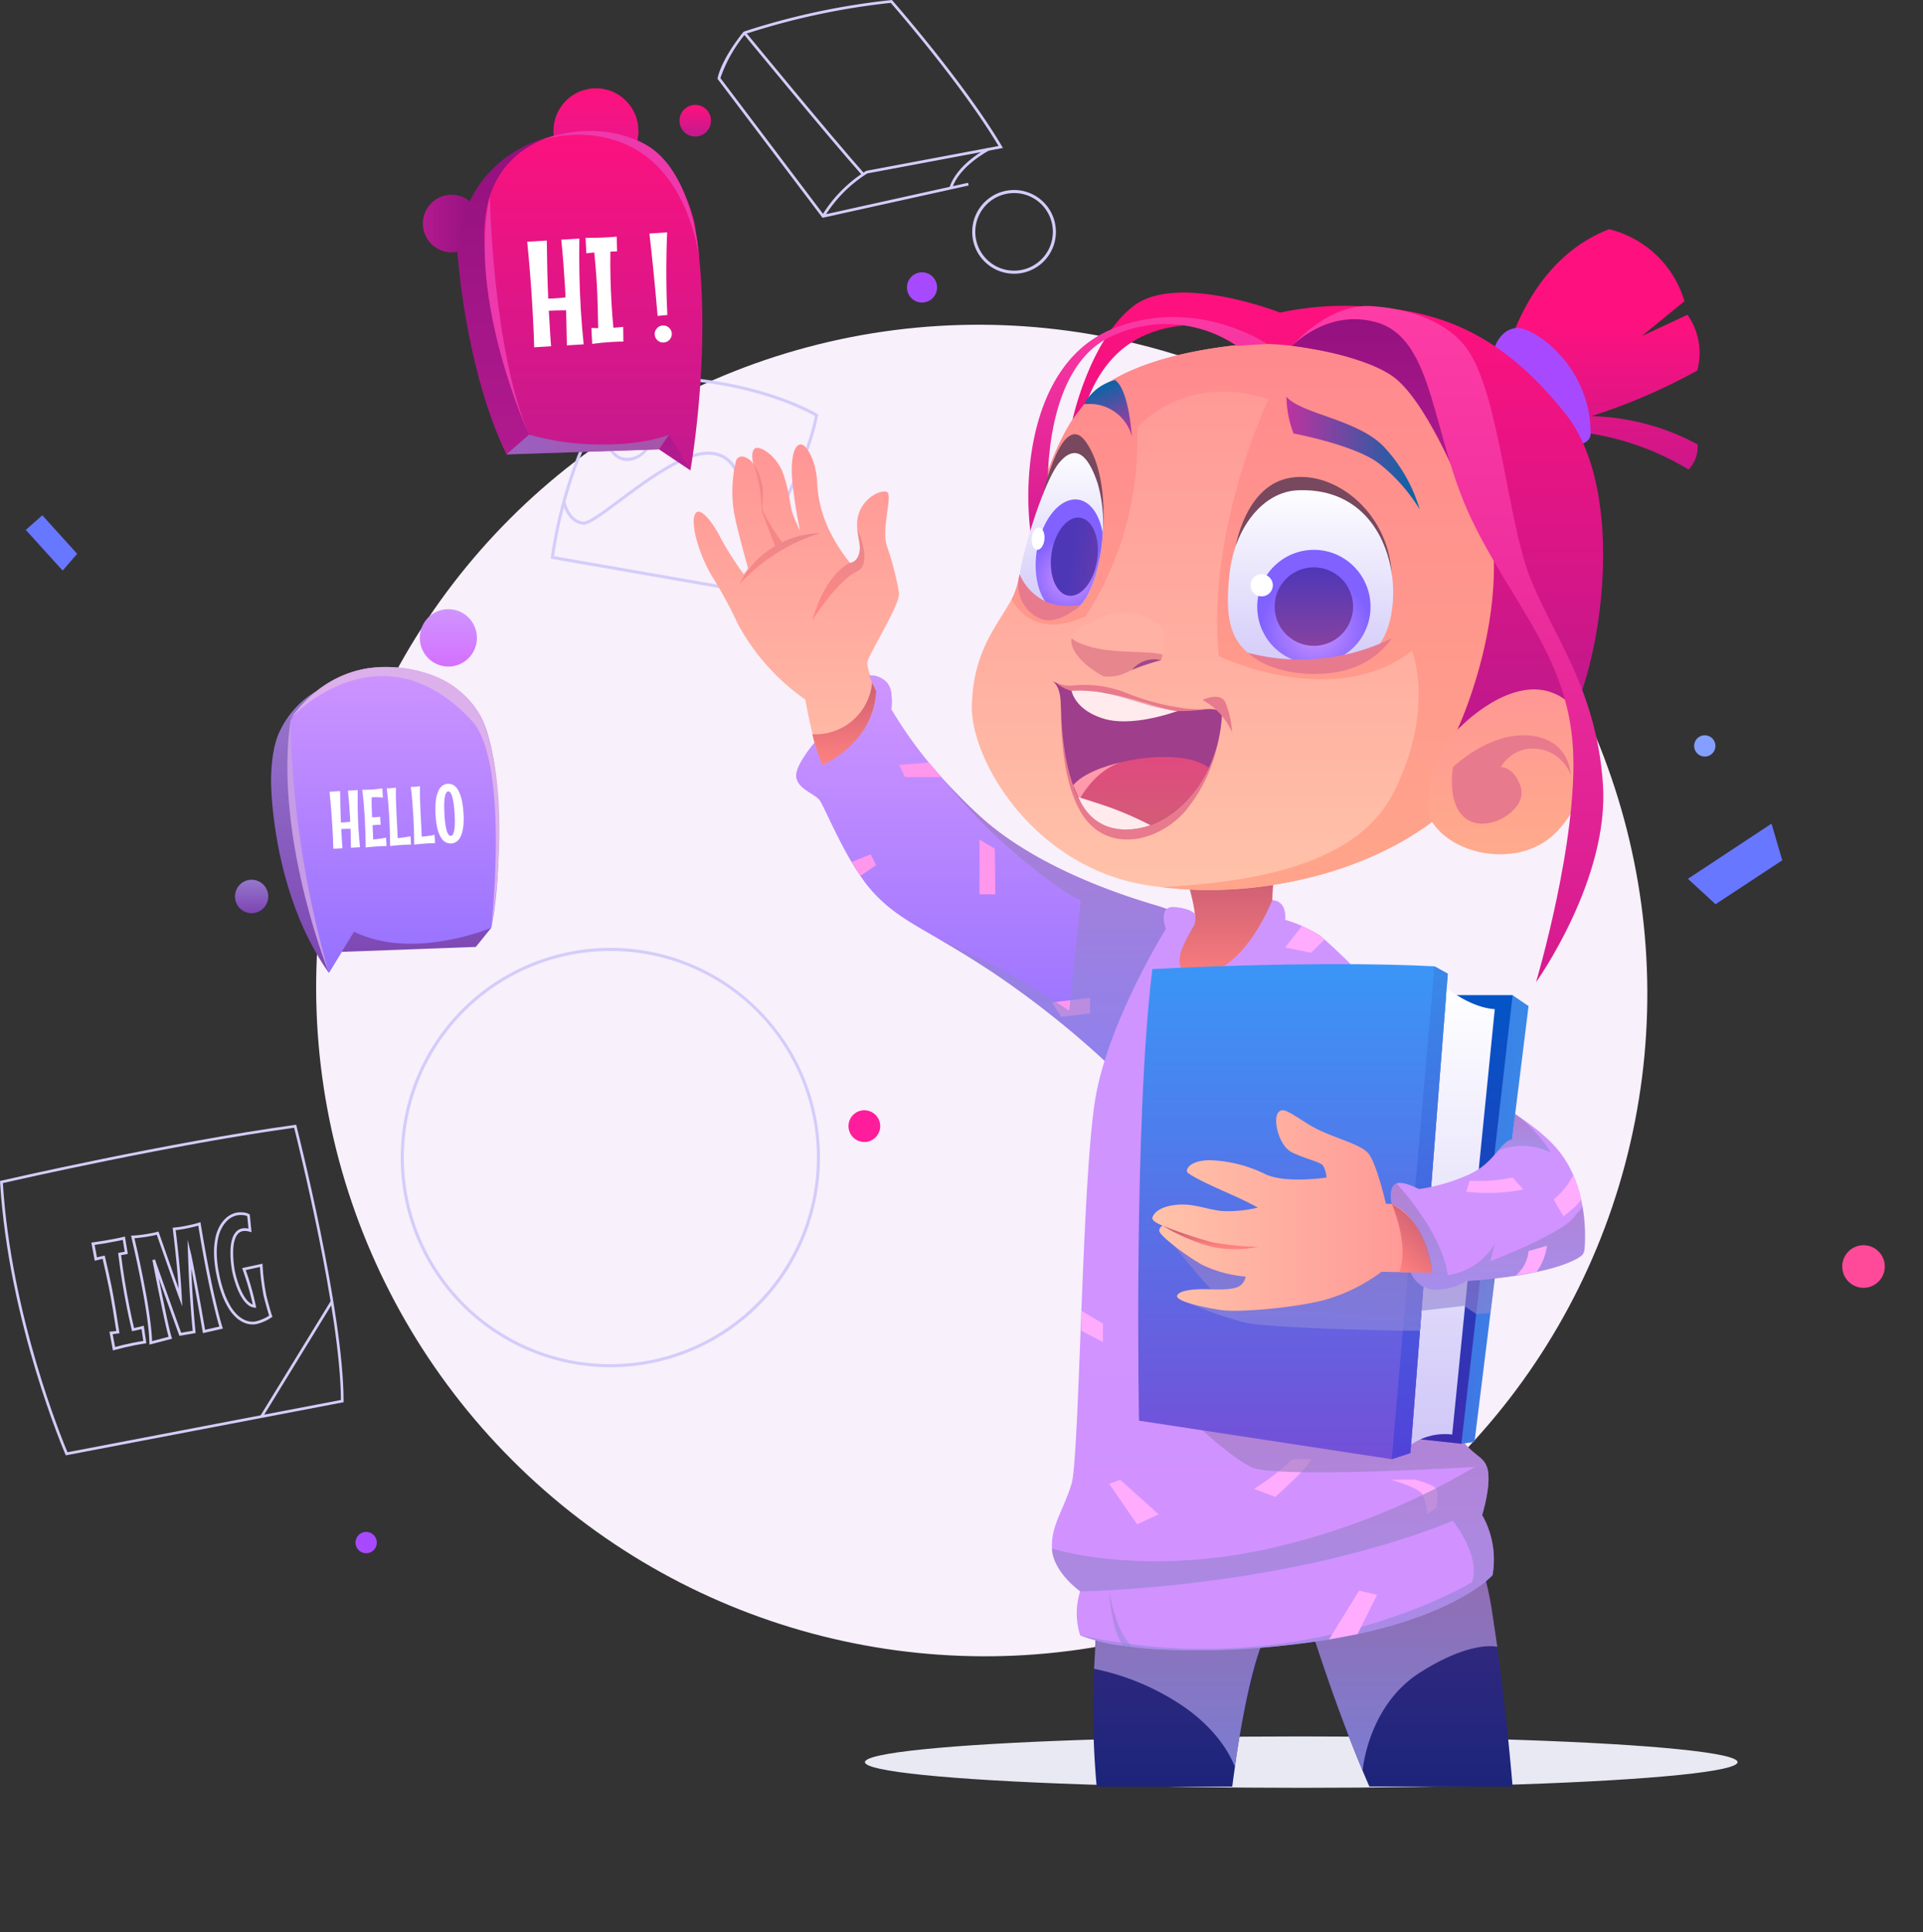 <svg xmlns="http://www.w3.org/2000/svg" xmlns:xlink="http://www.w3.org/1999/xlink" width="236.701" height="237.748" viewBox="0 0 236.701 237.748">
  <rect x="0" y="0" width="236.701" height="237.748" fill="#333333" stroke="none"/>
  <defs>
    <linearGradient id="linear-gradient" x1="0.5" y1="1" x2="0.5" gradientUnits="objectBoundingBox">
      <stop offset="0" stop-color="#d470ff"/>
      <stop offset="1" stop-color="#cf95ff"/>
    </linearGradient>
    <linearGradient id="linear-gradient-2" x1="0.5" y1="1" x2="0.5" gradientUnits="objectBoundingBox">
      <stop offset="0" stop-color="#7c45b2"/>
      <stop offset="1" stop-color="#9677cc"/>
    </linearGradient>
    <linearGradient id="linear-gradient-4" x1="0.5" y1="1" x2="0.5" gradientUnits="objectBoundingBox">
      <stop offset="0" stop-color="#9570ff"/>
      <stop offset="1" stop-color="#cf95ff"/>
    </linearGradient>
    <linearGradient id="linear-gradient-5" x1="0.5" y1="1" x2="0.5" gradientUnits="objectBoundingBox">
      <stop offset="0" stop-color="#c21a8f"/>
      <stop offset="1" stop-color="#fe117e"/>
    </linearGradient>
    <linearGradient id="linear-gradient-6" x1="0.5" y1="1" x2="0.5" gradientUnits="objectBoundingBox">
      <stop offset="0" stop-color="#de1a8f"/>
      <stop offset="1" stop-color="#fe117e"/>
    </linearGradient>
    <linearGradient id="linear-gradient-7" y1="0.5" x2="1" y2="0.5" gradientUnits="objectBoundingBox">
      <stop offset="0" stop-color="#b31a8f"/>
      <stop offset="1" stop-color="#92117e"/>
    </linearGradient>
    <linearGradient id="linear-gradient-8" x1="0.5" y1="1" x2="0.5" y2="0" xlink:href="#linear-gradient-7"/>
    <linearGradient id="linear-gradient-9" y1="0.5" x2="1" y2="0.5" gradientUnits="objectBoundingBox">
      <stop offset="0" stop-color="#8b8be0"/>
      <stop offset="1" stop-color="#a177b7"/>
    </linearGradient>
    <linearGradient id="linear-gradient-11" x1="0.5" y1="1" x2="0.5" gradientUnits="objectBoundingBox">
      <stop offset="0" stop-color="#1c257b"/>
      <stop offset="1" stop-color="#482c83"/>
    </linearGradient>
    <linearGradient id="linear-gradient-12" x1="0.5" y1="1" x2="0.5" y2="0" xlink:href="#linear-gradient-9"/>
    <linearGradient id="linear-gradient-13" x1="0.5" y1="1" x2="0.5" gradientUnits="objectBoundingBox">
      <stop offset="0.016" stop-color="#ffc2a9"/>
      <stop offset="1" stop-color="#ff9595"/>
    </linearGradient>
    <linearGradient id="linear-gradient-14" x1="0.5" y1="1" x2="0.5" gradientUnits="objectBoundingBox">
      <stop offset="0" stop-color="#d191ff"/>
      <stop offset="1" stop-color="#cf95ff"/>
    </linearGradient>
    <linearGradient id="linear-gradient-16" x1="0.5" y1="1" x2="0.5" gradientUnits="objectBoundingBox">
      <stop offset="0" stop-color="#ff817f"/>
      <stop offset="1" stop-color="#cf6074"/>
    </linearGradient>
    <linearGradient id="linear-gradient-17" x1="0.284" y1="1.054" x2="0.877" y2="0.002" gradientUnits="objectBoundingBox">
      <stop offset="0" stop-color="#ff8883"/>
      <stop offset="1" stop-color="#e8868d"/>
    </linearGradient>
    <linearGradient id="linear-gradient-18" x1="0.359" y1="1.186" x2="0.641" y2="-0.186" xlink:href="#linear-gradient-17"/>
    <linearGradient id="linear-gradient-21" x1="0.029" y1="1.311" x2="0.029" y2="0.375" gradientUnits="objectBoundingBox">
      <stop offset="0" stop-color="#b31a8f"/>
      <stop offset="1" stop-color="#fe117e"/>
    </linearGradient>
    <linearGradient id="linear-gradient-25" x1="0.5" y1="1" x2="0.5" gradientUnits="objectBoundingBox">
      <stop offset="0.016" stop-color="#ffa58b"/>
      <stop offset="1" stop-color="#ff898e"/>
    </linearGradient>
    <linearGradient id="linear-gradient-26" x1="0.5" y1="1" x2="0.5" y2="0" xlink:href="#linear-gradient-21"/>
    <linearGradient id="linear-gradient-27" x1="0.5" y1="1" x2="0.5" gradientUnits="objectBoundingBox">
      <stop offset="0.016" stop-color="#ffac8b"/>
      <stop offset="1" stop-color="#ff9595"/>
    </linearGradient>
    <linearGradient id="linear-gradient-29" x1="0.5" y1="1" x2="0.5" gradientUnits="objectBoundingBox">
      <stop offset="0" stop-color="#d61a8f"/>
      <stop offset="1" stop-color="#fe3ca6"/>
    </linearGradient>
    <linearGradient id="linear-gradient-32" y1="0.5" x2="1" y2="0.5" gradientUnits="objectBoundingBox">
      <stop offset="0" stop-color="#5142d8"/>
      <stop offset="1" stop-color="#3989e8"/>
    </linearGradient>
    <linearGradient id="linear-gradient-33" x1="0.5" y1="1" x2="0.5" gradientUnits="objectBoundingBox">
      <stop offset="0" stop-color="#3d2cb0"/>
      <stop offset="1" stop-color="#0355c7"/>
    </linearGradient>
    <linearGradient id="linear-gradient-34" x1="0.5" y1="1" x2="0.5" gradientUnits="objectBoundingBox">
      <stop offset="0" stop-color="#744fd8"/>
      <stop offset="1" stop-color="#3996f7"/>
    </linearGradient>
    <linearGradient id="linear-gradient-35" x1="0.5" y1="1" x2="0.5" gradientUnits="objectBoundingBox">
      <stop offset="0" stop-color="#d0c7f8"/>
      <stop offset="1" stop-color="#fff"/>
    </linearGradient>
    <linearGradient id="linear-gradient-36" x1="0.5" y1="1" x2="0.5" y2="0" xlink:href="#linear-gradient-32"/>
    <linearGradient id="linear-gradient-37" x1="0.425" y1="1.137" x2="0.573" y2="-0.41" xlink:href="#linear-gradient-9"/>
    <linearGradient id="linear-gradient-38" x1="0" y1="0.5" x2="1" y2="0.5" xlink:href="#linear-gradient-13"/>
    <linearGradient id="linear-gradient-41" y1="0.5" x2="1" y2="0.5" gradientUnits="objectBoundingBox">
      <stop offset="0" stop-color="#bd33a0"/>
      <stop offset="1" stop-color="#0665a5"/>
    </linearGradient>
    <linearGradient id="linear-gradient-42" x1="0.328" y1="0.082" x2="0.686" y2="1.082" gradientUnits="objectBoundingBox">
      <stop offset="0" stop-color="#0665a5"/>
      <stop offset="1" stop-color="#bd33a0"/>
    </linearGradient>
    <radialGradient id="radial-gradient" cx="0.516" cy="0.703" r="0.489" gradientTransform="translate(0)" gradientUnits="objectBoundingBox">
      <stop offset="0" stop-color="#cf95ff"/>
      <stop offset="1" stop-color="#8161ff"/>
    </radialGradient>
    <linearGradient id="linear-gradient-44" x1="0.5" y1="1" x2="0.5" gradientUnits="objectBoundingBox">
      <stop offset="0" stop-color="#8642a0"/>
      <stop offset="1" stop-color="#4e37b7"/>
    </linearGradient>
    <radialGradient id="radial-gradient-2" cx="0.516" cy="0.703" r="0.357" gradientTransform="translate(-0.34) scale(1.679 1)" xlink:href="#radial-gradient"/>
    <linearGradient id="linear-gradient-45" x1="-0.164" y1="2.14" x2="-0.164" y2="0.439" xlink:href="#linear-gradient-44"/>
    <linearGradient id="linear-gradient-46" x1="-0.629" y1="2.321" x2="-0.629" y2="1.234" gradientUnits="objectBoundingBox">
      <stop offset="0" stop-color="#ff8883"/>
      <stop offset="1" stop-color="#ffb1a4"/>
    </linearGradient>
    <linearGradient id="linear-gradient-47" x1="-0.642" y1="3.187" x2="-0.642" y2="2.172" xlink:href="#linear-gradient-17"/>
    <linearGradient id="linear-gradient-48" x1="0.5" y1="1" x2="0.5" gradientUnits="objectBoundingBox">
      <stop offset="0" stop-color="#cf6074"/>
      <stop offset="1" stop-color="#e04a7f"/>
    </linearGradient>
    <linearGradient id="linear-gradient-51" x1="0.085" y1="0.923" x2="0.852" y2="0.098" xlink:href="#linear-gradient-17"/>
    <linearGradient id="linear-gradient-52" x1="0.225" y1="0.998" x2="0.701" y2="0.136" xlink:href="#linear-gradient-16"/>
    <linearGradient id="linear-gradient-53" x1="0.467" y1="0.86" x2="0.516" y2="0.254" xlink:href="#linear-gradient-16"/>
    <linearGradient id="linear-gradient-55" x1="0.5" y1="1" x2="0.5" y2="0" xlink:href="#linear-gradient-9"/>
  </defs>
  <g id="Vector_Smart_Object8" data-name="Vector Smart Object8" transform="translate(-237.249 -35.413)">
    <g id="Group_209" data-name="Group 209">
      <ellipse id="Ellipse_20" data-name="Ellipse 20" cx="53.705" cy="3.161" rx="53.705" ry="3.161" transform="translate(343.714 249.092)" fill="#e9e9f4"/>
      <ellipse id="Ellipse_21" data-name="Ellipse 21" cx="81.731" cy="82.119" rx="81.731" ry="82.119" transform="translate(242.231 157.027) rotate(-45)" fill="#f8f0fb"/>
      <g id="Group_187" data-name="Group 187">
        <path id="Path_6429" data-name="Path 6429" d="M312.5,203.654a25.8,25.8,0,1,1,25.675-25.8A25.765,25.765,0,0,1,312.5,203.654Zm0-51.218a25.422,25.422,0,1,0,25.3,25.421A25.39,25.39,0,0,0,312.5,152.436Z" fill="#d4cdfa"/>
      </g>
      <path id="Path_6430" data-name="Path 6430" d="M469.249,191.276a2.619,2.619,0,1,1-2.619-2.631A2.625,2.625,0,0,1,469.249,191.276Z" fill="#ff4a9a"/>
      <path id="Path_6431" data-name="Path 6431" d="M345.594,174a1.952,1.952,0,1,1-1.952-1.962A1.957,1.957,0,0,1,345.594,174Z" fill="#ff1d9c"/>
      <ellipse id="Ellipse_22" data-name="Ellipse 22" cx="1.852" cy="1.861" rx="1.852" ry="1.861" transform="translate(348.888 68.921)" fill="#a74aff"/>
      <path id="Path_6432" data-name="Path 6432" d="M448.4,127.209a1.309,1.309,0,1,1-1.31-1.316A1.313,1.313,0,0,1,448.4,127.209Z" fill="#839fff"/>
      <path id="Path_6433" data-name="Path 6433" d="M283.63,225.242a1.31,1.31,0,1,1-1.31-1.316A1.313,1.313,0,0,1,283.63,225.242Z" fill="#a74aff"/>
      <g id="Group_188" data-name="Group 188">
        <path id="Path_6434" data-name="Path 6434" d="M362.094,69.095a5.15,5.15,0,1,1,5.125-5.149A5.143,5.143,0,0,1,362.094,69.095Zm0-9.924a4.774,4.774,0,1,0,4.751,4.775A4.768,4.768,0,0,0,362.094,59.17Z" fill="#d4cdfa"/>
      </g>
      <g id="Group_191" data-name="Group 191">
        <ellipse id="Ellipse_23" data-name="Ellipse 23" cx="3.514" cy="3.531" rx="3.514" ry="3.531" transform="translate(288.925 110.375)" fill="url(#linear-gradient)"/>
        <ellipse id="Ellipse_24" data-name="Ellipse 24" cx="2.048" cy="2.058" rx="2.048" ry="2.058" transform="translate(266.175 143.671)" fill="url(#linear-gradient-2)"/>
        <g id="Group_190" data-name="Group 190">
          <path id="Path_6435" data-name="Path 6435" d="M276.141,120.484a11.43,11.43,0,0,0-4.429,4.845c-1.2,2.4-1.095,6.344-1.095,6.344s0,13.387,7.11,23.452h0l1.578-2.578,16.512-.61,1.9-2.351Z" fill="url(#linear-gradient-2)"/>
          <path id="Path_6436" data-name="Path 6436" d="M277.728,155.124s-5.106-15.51-4.731-31.02a13.69,13.69,0,0,1,9.287-6.417c5.73-.874,11.576,1.263,14.08,5.785,0,0,1.907,2.9,2.222,11.342.359,9.648-.869,14.771-.869,14.771s-9.644,4.072-16.888.475Z" fill="url(#linear-gradient-4)"/>
          <g id="Group_189" data-name="Group 189">
            <path id="Path_6437" data-name="Path 6437" d="M279.114,132.764q.009.976.031,1.935t.064,1.924c.082,0,.164,0,.248-.005l.247-.014c.1-.007.211-.014.321-.024s.219-.022.33-.035c0-.145-.007-.286-.015-.426s-.017-.282-.025-.431c-.03-.5-.064-.995-.1-1.488s-.084-.992-.137-1.493l1.2-.071q-.018,1.19,0,2.361t.093,2.356c.023.387.05.773.083,1.155s.068.77.108,1.158l-1.116.067c-.007-.391-.015-.782-.025-1.168L280.4,137.4c-.187,0-.372,0-.557.006s-.368.009-.551.02l-.039,0,.06,1.014q.02.343.04.678t.05.673l-1.121.068q-.018-.711-.051-1.4t-.075-1.39q-.126-2.115-.339-4.23Z" fill="#fff"/>
            <path id="Path_6438" data-name="Path 6438" d="M284.1,136.913c-.1,0-.2,0-.309,0s-.21.008-.314.014c-.059,0-.12.009-.184.016s-.126.012-.188.016l.084,1.757c.267-.022.526-.051.778-.086s.519-.082.8-.141l.061,1.027c-.184,0-.361.01-.533.018s-.341.015-.511.026c-.255.015-.506.035-.753.056s-.5.051-.767.083q-.01-.917-.036-1.816t-.08-1.814q-.052-.875-.125-1.737t-.179-1.734q.581.01,1.105-.021c.222-.013.442-.032.661-.057s.455-.054.7-.089l.067,1.131c-.2-.024-.406-.04-.6-.048s-.4-.005-.592.006l-.191.011q-.012.618.007,1.229t.046,1.226c.084,0,.171,0,.257-.005l.268-.017.229-.014c.078,0,.158-.013.239-.024Z" fill="#fff"/>
            <path id="Path_6439" data-name="Path 6439" d="M287.838,139.34q-.275.006-.532.017c-.171.008-.342.016-.511.026-.255.015-.506.035-.753.056s-.5.051-.767.083q-.009-.917-.036-1.816t-.08-1.814c-.035-.583-.076-1.163-.125-1.737s-.108-1.152-.179-1.734c.033,0,.07,0,.113,0s.08,0,.132,0l.176-.011c.1-.006.217-.016.34-.028s.245-.026.368-.044q-.021.712,0,1.5t.059,1.583q.04.8.084,1.593t.073,1.533c.267-.022.527-.051.779-.086s.519-.082.8-.141Z" fill="#fff"/>
            <path id="Path_6440" data-name="Path 6440" d="M290.8,139.164q-.275.006-.532.017t-.512.026c-.255.015-.506.035-.753.057s-.5.05-.766.083q-.01-.917-.036-1.816t-.081-1.815q-.05-.875-.124-1.737t-.179-1.733c.032,0,.071,0,.113,0s.081,0,.132,0l.176-.011c.1-.006.217-.015.34-.028s.244-.027.368-.044q-.022.712,0,1.5t.059,1.583c.026.533.055,1.064.084,1.593s.054,1.041.074,1.534q.4-.034.779-.086t.8-.141Z" fill="#fff"/>
            <path id="Path_6441" data-name="Path 6441" d="M294.3,135.49a8.985,8.985,0,0,1-.035,1.685,4.078,4.078,0,0,1-.3,1.14,1.6,1.6,0,0,1-.507.658,1.259,1.259,0,0,1-.659.233,1.306,1.306,0,0,1-.682-.144,1.557,1.557,0,0,1-.584-.575,3.832,3.832,0,0,1-.436-1.095,9.165,9.165,0,0,1-.236-1.7,9.5,9.5,0,0,1,.033-1.737,4.147,4.147,0,0,1,.3-1.177,1.656,1.656,0,0,1,.51-.677,1.235,1.235,0,0,1,.66-.239,1.251,1.251,0,0,1,.681.155,1.581,1.581,0,0,1,.581.6,4.282,4.282,0,0,1,.433,1.131A9.653,9.653,0,0,1,294.3,135.49Zm-1.092.065q-.046-.771-.126-1.3a5.58,5.58,0,0,0-.185-.855,1.392,1.392,0,0,0-.226-.468.312.312,0,0,0-.249-.134.319.319,0,0,0-.238.165,1.381,1.381,0,0,0-.172.493,5.691,5.691,0,0,0-.084.874c-.012.357,0,.791.028,1.3s.071.928.124,1.269a4.953,4.953,0,0,0,.184.818,1.152,1.152,0,0,0,.226.433.334.334,0,0,0,.256.119.313.313,0,0,0,.231-.155,1.3,1.3,0,0,0,.171-.469,5.18,5.18,0,0,0,.086-.836Q293.249,136.293,293.205,135.555Z" fill="#fff"/>
          </g>
          <path id="Path_6442" data-name="Path 6442" d="M273,124.1a120.308,120.308,0,0,0,4.731,31.02S270.984,138.425,273,124.1Z" fill="#c69ce5"/>
          <path id="Path_6443" data-name="Path 6443" d="M273,123.815s10.947-11.92,22.32.289c4.686,5.031,2.4,25.48,2.4,25.48s2.995-16.591-1.353-26.113a11.184,11.184,0,0,0-6.783-5.255C283.781,116.575,277.906,117.416,273,123.815Z" fill="#dcb0ea"/>
        </g>
      </g>
      <path id="Path_6444" data-name="Path 6444" d="M240.422,100.622l4.541,5.007,1.783-2.067-4.287-4.742Z" fill="#6877ff"/>
      <path id="Path_6445" data-name="Path 6445" d="M445.016,143.554l10.288-6.786,1.321,4.51-8.211,5.405Z" fill="#6877ff"/>
      <g id="Group_195" data-name="Group 195">
        <g id="Group_192" data-name="Group 192">
          <path id="Path_6446" data-name="Path 6446" d="M328.016,108.165l-.123-.022-22.864-3.983.025-.18a56.445,56.445,0,0,1,8.139-22.128l.052-.074.09-.006c15.463-.956,24.435,4.527,24.525,4.583l.108.068-.023.126c-1.562,8.273-9.778,21.378-9.861,21.51Zm-22.567-4.313,22.384,3.9c.781-1.258,8.186-13.33,9.717-21.143-1.062-.615-9.748-5.333-24.1-4.467A56.313,56.313,0,0,0,305.449,103.852Z" fill="#d4cdfa"/>
        </g>
        <g id="Group_193" data-name="Group 193">
          <path id="Path_6447" data-name="Path 6447" d="M314.49,92.15a2.427,2.427,0,0,1-.871-.16,2.617,2.617,0,0,1-1.522-1.622,3.686,3.686,0,0,1,1.635-4.321,2.541,2.541,0,0,1,3.734,1.426,3.574,3.574,0,0,1-.059,2.45A3.266,3.266,0,0,1,314.49,92.15Zm.575-6.085a2.382,2.382,0,0,0-1.154.312,3.311,3.311,0,0,0-1.463,3.865,2.249,2.249,0,0,0,1.3,1.4,2.7,2.7,0,0,0,3.306-1.849,3.2,3.2,0,0,0,.055-2.191,2.251,2.251,0,0,0-1.3-1.4A2.077,2.077,0,0,0,315.065,86.065Z" fill="#d4cdfa"/>
        </g>
        <g id="Group_194" data-name="Group 194">
          <path id="Path_6448" data-name="Path 6448" d="M329.4,100.9a1.5,1.5,0,0,1-.516-.075c-.381-.143-.387-.854-.4-2.144-.022-2.5-.056-6.691-3.412-7.267-3.042-.522-7.876,3.087-11.407,5.722-2.526,1.887-4,2.949-4.717,2.842-1.944-.279-2.454-2.67-2.474-2.771l.365-.075c.005.022.479,2.233,2.161,2.474.616.086,2.472-1.3,4.442-2.772,3.586-2.676,8.5-6.343,11.692-5.791,3.664.63,3.7,5.014,3.723,7.634a5.245,5.245,0,0,0,.158,1.8c.664.248,2.671-.429,3.389-.711l.135.35A11.275,11.275,0,0,1,329.4,100.9Z" fill="#d4cdfa"/>
        </g>
      </g>
      <g id="Group_199" data-name="Group 199">
        <g id="Group_196" data-name="Group 196">
          <path id="Path_6449" data-name="Path 6449" d="M338.494,62.214l-.065-.086L325.558,45.1l.018-.077c.579-2.523,3.07-5.548,3.176-5.676l.031-.037.046-.015a88.206,88.206,0,0,1,18.121-3.874l.085-.008.056.064c.088.1,8.849,10.089,13.484,17.936l.124.209-16.69,3.131a16.439,16.439,0,0,0-5.077,5.016l17.473-3.862.072.332ZM325.923,45.021l12.629,16.708a16.709,16.709,0,0,1,5.318-5.287l.049-.017,16.241-3.047c-4.452-7.456-12.513-16.749-13.267-17.611A87.876,87.876,0,0,0,328.981,39.6,17.456,17.456,0,0,0,325.923,45.021Z" fill="#d4cdfa"/>
        </g>
        <g id="Group_197" data-name="Group 197">
          <path id="Path_6450" data-name="Path 6450" d="M343.37,56.983c-4.063-4.568-14.514-17.291-14.619-17.42l.26-.216c.105.128,10.553,12.847,14.612,17.41Z" fill="#d4cdfa"/>
        </g>
        <g id="Group_198" data-name="Group 198">
          <path id="Path_6451" data-name="Path 6451" d="M354.44,58.6l-.323-.1c.915-2.907,4.562-4.788,4.716-4.867l.153.3C358.949,53.955,355.311,55.833,354.44,58.6Z" fill="#d4cdfa"/>
        </g>
      </g>
      <g id="Group_206" data-name="Group 206">
        <g id="Group_200" data-name="Group 200">
          <path id="Path_6452" data-name="Path 6452" d="M245.352,214.5l-.053-.122c-.07-.161-6.994-16.221-8.041-33.5l-.009-.142.138-.032c.2-.047,20.678-4.743,36.17-6.864l.147-.02.037.144c.058.227,5.8,22.813,5.8,33.862v.139l-.135.026ZM237.6,181c1.023,16.367,7.311,31.605,7.952,33.121l33.658-6.433c-.045-10.59-5.264-31.547-5.755-33.5C258.666,176.223,239.418,180.58,237.6,181Z" fill="#d4cdfa"/>
        </g>
        <g id="Group_204" data-name="Group 204">
          <g id="Group_201" data-name="Group 201">
            <path id="Path_6453" data-name="Path 6453" d="M251.152,201.59l-.433-2.306.186-.014c.138-.01.274-.023.411-.041l.249-.031q-.21-1.321-.418-2.627c-.149-.924-.316-1.858-.5-2.776q-.184-.925-.389-1.824l-.378-1.654c-.1.021-.205.045-.309.069q-.238.057-.484.125l-.173.047-.42-2.239.175-.023c.465-.062.927-.13,1.39-.206s.924-.162,1.389-.254l.5-.1c.163-.033.33-.072.5-.118l.178-.047.357,2.144-.158.032q-.211.043-.418.074c-.083.013-.167.027-.251.042.126,1.04.272,2.08.438,3.1.173,1.068.369,2.154.581,3.226.172.875.365,1.765.573,2.647q.207-.043.423-.093.3-.068.595-.146l.18-.047.316,2.162-.165.024c-.24.036-.479.074-.718.115s-.477.086-.715.134q-.59.117-1.174.258t-1.164.3Zm-.037-2,.3,1.58q.5-.137,1-.257.592-.143,1.187-.26c.24-.049.481-.093.723-.135q.28-.048.562-.092l-.214-1.462c-.142.035-.284.07-.424.1q-.3.07-.59.127l-.157.032-.037-.157c-.223-.938-.43-1.885-.613-2.817-.213-1.076-.409-2.165-.583-3.237s-.329-2.168-.459-3.264l-.018-.153.151-.031c.139-.028.279-.052.416-.074.082-.012.164-.026.245-.041l-.244-1.462q-.171.043-.341.077l-.5.1q-.7.14-1.4.255c-.408.068-.815.129-1.225.185l.288,1.536c.108-.029.215-.056.32-.08.163-.038.322-.074.48-.105l.158-.032.451,1.972q.206.9.391,1.833c.182.923.349,1.86.5,2.788s.3,1.862.446,2.8l.027.174-.173.019c-.138.016-.277.032-.415.049C251.279,199.573,251.2,199.582,251.115,199.589Z" fill="#d4cdfa"/>
          </g>
          <g id="Group_202" data-name="Group 202">
            <path id="Path_6454" data-name="Path 6454" d="M255.641,200.88l0-.212c-.011-.522-.051-1.111-.12-1.751-.071-.66-.158-1.339-.26-2.02-.105-.71-.225-1.429-.353-2.135q-.194-1.083-.4-2.1-.205-1.045-.4-1.95t-.347-1.588q-.186-.8-.335-1.459l-.044-.2.2-.009c.2-.008.4-.022.607-.042s.418-.046.623-.073.4-.059.591-.091.363-.062.517-.094l.282-.056a2.063,2.063,0,0,0,.211-.051,1.648,1.648,0,0,0,.185-.046l.155-.05,1.777,5.056q.4,1.136.7,1.96l-.02-.309q-.049-.743-.109-1.469t-.126-1.42c-.046-.462-.089-.9-.133-1.307q-.156-1.447-.321-2.8l-.02-.17.169-.017.436-.05c.138-.015.3-.038.486-.069s.394-.07.619-.115.468-.1.729-.159.523-.134.8-.22l.182-.057.031.19c.371,2.251.722,4.218,1.044,5.847.235,1.193.456,2.237.655,3.105s.369,1.578.511,2.143c.167.655.322,1.207.463,1.639l.057.175-2.455.555-.031-.173q-.244-1.384-.49-2.816-.111-.6-.231-1.284c-.08-.45-.162-.909-.248-1.372s-.171-.926-.259-1.39q-.09-.468-.176-.911.042.994.1,2.164.072,1.3.176,2.749c.07.974.153,1.938.246,2.869l.016.155-2,.345-.047-.131q-.492-1.364-.964-2.684t-.9-2.51q-.337-.94-.632-1.772l.167.847q.192.972.4,1.956t.389,1.856q.186.867.35,1.561c.108.452.2.809.282,1.059l.055.169Zm-1.844-13.1c.088.39.185.81.291,1.265s.218.986.347,1.592.262,1.257.4,1.955q.2,1.02.4,2.106c.129.71.247,1.432.354,2.145.1.685.19,1.37.261,2.035.061.564.1,1.09.115,1.568l2.04-.534c-.071-.239-.15-.547-.237-.914q-.167-.7-.352-1.568t-.392-1.858q-.2-.985-.4-1.959l-.619-3.136.321-.087q.259.753.619,1.766t.785,2.2q.426,1.188.9,2.509.447,1.257.916,2.552l1.423-.245c-.087-.885-.165-1.8-.232-2.722q-.105-1.452-.176-2.754t-.113-2.389q-.041-1.083-.065-1.772l-.052-1.56.38,1.513c.058.23.112.472.164.731l.159.806q.127.64.259,1.336c.088.463.176.928.262,1.391s.168.923.248,1.375.157.881.231,1.284q.23,1.345.46,2.643l1.758-.4c-.128-.409-.266-.908-.412-1.485s-.315-1.282-.515-2.151-.42-1.917-.657-3.115c-.314-1.586-.655-3.492-1.014-5.669-.221.065-.436.122-.643.171-.264.062-.51.116-.738.161s-.439.085-.631.116-.361.056-.5.072l-.27.032q.155,1.276.3,2.636.066.615.133,1.31c.045.464.087.938.128,1.424s.077.978.11,1.475.061.98.085,1.45l.056,1.094-.379-1.027q-.383-1.038-1.085-3.036l-1.673-4.757-.049.01a1.95,1.95,0,0,1-.226.055l-.282.056c-.156.032-.332.064-.527.1s-.395.064-.6.092-.421.054-.636.074C254.077,187.765,253.936,187.776,253.8,187.784Z" fill="#d4cdfa"/>
          </g>
          <g id="Group_203" data-name="Group 203">
            <path id="Path_6455" data-name="Path 6455" d="M268.34,198.391a2.979,2.979,0,0,1-.321-.019,2.721,2.721,0,0,1-.882-.267,3.723,3.723,0,0,1-.921-.658,5.4,5.4,0,0,1-.891-1.147,9.924,9.924,0,0,1-.8-1.723,16.438,16.438,0,0,1-.646-2.408,13.688,13.688,0,0,1-.285-2.475,9.078,9.078,0,0,1,.158-1.9,5.153,5.153,0,0,1,.478-1.393,4.145,4.145,0,0,1,.674-.944,2.915,2.915,0,0,1,.754-.567,2.833,2.833,0,0,1,.68-.249,3.931,3.931,0,0,1,.551-.05,3.2,3.2,0,0,1,.51.047,1.5,1.5,0,0,1,.525.189l.073.043.21,2.174-.232-.064a2.454,2.454,0,0,0-.475-.086,1.551,1.551,0,0,0-.386.023,1,1,0,0,0-.54.288,1.707,1.707,0,0,0-.361.58,3.631,3.631,0,0,0-.2.792,6.391,6.391,0,0,0-.065.89,12.558,12.558,0,0,0,.212,2.381,13.267,13.267,0,0,0,.612,2.026c.1.247.22.5.354.755a4.674,4.674,0,0,0,.429.668,2.417,2.417,0,0,0,.5.484,1.169,1.169,0,0,0,.306.158c-.153-.69-.325-1.375-.513-2.039-.214-.754-.46-1.514-.73-2.258l-.065-.181,2.505-.544.01.2c.013.221.03.472.052.754s.052.58.09.9.084.651.137,1,.113.693.182,1.039c.014.075.04.185.078.325s.081.3.127.479.1.355.149.541.1.359.149.521.088.3.125.417a1.565,1.565,0,0,0,.072.209l.064.128-.115.084a4.221,4.221,0,0,1-.668.4c-.22.105-.419.191-.6.258a5.729,5.729,0,0,1-.622.182A2.364,2.364,0,0,1,268.34,198.391Zm-1.446-13.466a3.672,3.672,0,0,0-.494.046,2.537,2.537,0,0,0-1.257.723,3.8,3.8,0,0,0-.618.868,4.825,4.825,0,0,0-.444,1.3,8.714,8.714,0,0,0-.152,1.827,13.306,13.306,0,0,0,.279,2.414,16.13,16.13,0,0,0,.631,2.357,9.726,9.726,0,0,0,.769,1.665,5.06,5.06,0,0,0,.835,1.076,3.425,3.425,0,0,0,.838.6,2.416,2.416,0,0,0,.774.236,2.22,2.22,0,0,0,.668-.019,5.39,5.39,0,0,0,.576-.17c.166-.063.356-.144.568-.245a3.771,3.771,0,0,0,.51-.3c-.012-.035-.025-.078-.04-.126-.036-.117-.078-.257-.126-.421s-.1-.338-.15-.525-.1-.368-.15-.544-.09-.335-.127-.481-.066-.264-.083-.345c-.07-.351-.131-.7-.185-1.053s-.1-.686-.138-1.008-.069-.627-.091-.913q-.024-.306-.04-.565l-1.752.38c.247.694.473,1.4.672,2.1.213.752.406,1.531.574,2.314l.049.227-.229-.025a1.467,1.467,0,0,1-.7-.27,2.782,2.782,0,0,1-.566-.551,4.988,4.988,0,0,1-.46-.717c-.138-.265-.262-.529-.368-.787a13.542,13.542,0,0,1-.631-2.086,12.924,12.924,0,0,1-.218-2.45,6.789,6.789,0,0,1,.068-.933,3.925,3.925,0,0,1,.219-.866,2.049,2.049,0,0,1,.432-.692,1.326,1.326,0,0,1,.715-.384,1.813,1.813,0,0,1,.471-.028,2.4,2.4,0,0,1,.309.042l-.148-1.526a1.2,1.2,0,0,0-.338-.109A3.092,3.092,0,0,0,266.895,184.925Z" fill="#d4cdfa"/>
          </g>
        </g>
        <g id="Group_205" data-name="Group 205">
          <path id="Path_6456" data-name="Path 6456" d="M269.578,209.81l-.283-.176,8.682-14.153.283.176Z" fill="#d4cdfa"/>
        </g>
      </g>
      <g id="Group_208" data-name="Group 208">
        <ellipse id="Ellipse_25" data-name="Ellipse 25" cx="1.937" cy="1.946" rx="1.937" ry="1.946" transform="translate(320.89 48.322)" fill="url(#linear-gradient-5)"/>
        <ellipse id="Ellipse_26" data-name="Ellipse 26" cx="5.231" cy="5.256" rx="5.231" ry="5.256" transform="translate(305.372 46.275)" fill="url(#linear-gradient-6)"/>
        <ellipse id="Ellipse_27" data-name="Ellipse 27" cx="3.53" cy="3.546" rx="3.53" ry="3.546" transform="translate(289.301 59.374)" fill="url(#linear-gradient-7)"/>
        <path id="Path_6457" data-name="Path 6457" d="M305.028,52.232s-10.75,2-11.47,14.24c0,0,.9,14.282,6.034,24.86l18.768-.623,3.87,2.586h0L319.1,74.143Z" fill="url(#linear-gradient-8)"/>
        <path id="Path_6458" data-name="Path 6458" d="M299.593,91.332l2.775-2.439H319.6l-1.241,1.816Z" opacity="0.62" fill="url(#linear-gradient-9)" style="mix-blend-mode: multiply;isolation: isolate"/>
        <path id="Path_6459" data-name="Path 6459" d="M296.869,65.135s.595,13.153,5.5,23.758a32.4,32.4,0,0,0,9.022,1.22c5.6,0,8.211-1.22,8.211-1.22l2.629,4.4s2.963-16.388.48-30.561c0,0-1.581-7-6.162-9.615C310.285,49.55,296.266,51.182,296.869,65.135Z" fill="url(#linear-gradient-5)"/>
        <g id="Group_207" data-name="Group 207">
          <path id="Path_6460" data-name="Path 6460" d="M304.554,65.017q.017,1.807.058,3.582t.119,3.56c.152,0,.3,0,.459-.01l.458-.027c.193-.011.391-.026.593-.044s.406-.039.61-.064c0-.267-.013-.53-.028-.788s-.031-.523-.047-.8q-.082-1.383-.19-2.756t-.254-2.762l2.229-.133q-.034,2.2.007,4.371t.172,4.36q.064,1.075.153,2.138t.2,2.143l-2.065.123q-.019-1.086-.046-2.162t-.055-2.152q-.518,0-1.031.012c-.341.005-.682.017-1.02.038l-.072,0,.111,1.875q.037.637.074,1.256c.025.413.055.828.092,1.246L303,78.153q-.033-1.313-.095-2.593t-.138-2.572q-.231-3.914-.625-7.828Z" fill="#fff"/>
          <path id="Path_6461" data-name="Path 6461" d="M313.98,77.443q-.363,0-.726.017c-.242.008-.484.02-.726.035q-.6.036-1.195.094c-.4.038-.8.086-1.191.139l-.1-1.957q.21.015.419.016t.418.007q-.028-1.413-.061-2.814t-.116-2.8q-.055-.937-.137-1.85t-.164-1.841q-.235.015-.479.038t-.5.058l-.094-1.9q.7,0,1.4-.015t1.405-.061l.508-.03q.253-.015.515-.049l.052,1.815c-.138.008-.276.013-.412.015s-.275.008-.414.016q-.029,1.646.012,3.265t.137,3.258q.084,1.429.223,2.845c.194-.011.391-.026.593-.044s.4-.04.61-.064Z" fill="#fff"/>
          <path id="Path_6462" data-name="Path 6462" d="M319.368,64.005q-.105,2.536-.1,5.112t.126,5.062l-1.2.108q-.212-2.5-.468-5.069t-.54-5.065Zm.572,12.444a1,1,0,0,1-.062.415,1.145,1.145,0,0,1-.206.345,1.039,1.039,0,0,1-.323.243,1.06,1.06,0,0,1-.407.107,1,1,0,0,1-.408-.059,1.128,1.128,0,0,1-.344-.2,1.05,1.05,0,0,1-.294-1.134,1.075,1.075,0,0,1,.207-.345,1.064,1.064,0,0,1,.318-.248.988.988,0,0,1,.4-.105,1.054,1.054,0,0,1,.417.057,1.019,1.019,0,0,1,.349.208,1.22,1.22,0,0,1,.246.318A.97.97,0,0,1,319.939,76.449Z" fill="#fff"/>
        </g>
        <path id="Path_6463" data-name="Path 6463" d="M302.368,88.893S294.7,72.329,297.54,59.576C297.54,59.576,297.9,78.65,302.368,88.893Z" fill="#ed39ac"/>
        <path id="Path_6464" data-name="Path 6464" d="M303.916,52.651s6.837-2.352,12.663,1.854,6.739,12.712,6.739,12.712-.625-10.885-6.77-14.1C310.277,49.842,303.916,52.651,303.916,52.651Z" fill="#ed39ac"/>
      </g>
    </g>
    <g id="Group_212" data-name="Group 212">
      <path id="Path_6465" data-name="Path 6465" d="M423.434,255.255H405.807c-.284-.638-.56-1.291-.837-1.952V253.3c-3.594-8.551-6.523-18.071-6.523-18.071-1.7-1.284-4.812,0-4.812,0a20.533,20.533,0,0,0-1.225,2.935,90.654,90.654,0,0,0-3.146,14.625.132.132,0,0,0-.008.045c-.284,2-.327,2.425-.327,2.425H372.238a105.6,105.6,0,0,1-.317-14.489l.007-.105c.06-1.622.142-2.958.209-3.9l.015-.263c.06-.818.1-1.269.1-1.269.986-6.547,34.117-18.356,34.117-18.356s10.334-.848,12.882,8.679c.635,2.38,1.218,5.428,1.726,8.664.007.068.022.135.03.2.037.225.075.458.1.683.022.15.045.293.067.435.03.173.052.345.082.51.015.128.03.248.052.368.022.143.037.278.06.413s.037.248.052.375c.015.075.022.15.03.218.015.12.03.233.052.353.007.1.022.2.037.293C422.739,246.674,423.434,255.255,423.434,255.255Z" fill="url(#linear-gradient-11)"/>
      <path id="Path_6466" data-name="Path 6466" d="M421.558,238.071l-.007-.007c-.187-.045-3.333-.773-9.542,3.183-6.269,3.994-7.009,11.719-7.039,12.05-3.594-8.551-6.523-18.071-6.523-18.071-1.7-1.284-4.812,0-4.812,0a20.533,20.533,0,0,0-1.225,2.935H392.4c-1.786,4.9-3.019,13.724-3.138,14.625a.132.132,0,0,0-.008.045.119.119,0,0,0-.007.03s-1.278-4.122-6.658-7.68a30.31,30.31,0,0,0-10.67-4.414l.007-.105.209-3.9.015-.263,37.569-8.859s9.915.8,10.386,2.132a41.5,41.5,0,0,1,.874,4.444c.007.068.022.135.03.2.037.233.075.458.1.683.022.15.045.293.067.435.03.173.052.345.082.51.015.128.03.248.052.368.022.143.037.285.06.413s.037.248.052.375c.015.075.022.15.03.218.015.12.03.233.052.353C421.543,237.958,421.558,238.071,421.558,238.071Z" opacity="0.86" fill="url(#linear-gradient-12)" style="mix-blend-mode: multiply;isolation: isolate"/>
      <path id="Path_6467" data-name="Path 6467" d="M340.189,135.72a92.75,92.75,0,0,1-3.823-14.224,27.106,27.106,0,0,1-8.282-9.27,54.287,54.287,0,0,0-3.044-5.666c-1.628-2.561-2.832-6.544-2.266-7.824s2.337,1.155,3.185,2.889a39.444,39.444,0,0,0,2.832,4.437l.566-.64s-1.416-4.912-1.77-7.044a15.948,15.948,0,0,1,.283-6.328c.425-.924,1.7-.284,2.124.5,0,0-.424-1.423.142-1.92s2.831.854,3.61,3.342.708,3.628,1.063,4.623a22.8,22.8,0,0,0,.92,2.134,58.369,58.369,0,0,1-.991-6.472c-.142-2.418.22-4,1-4.147s2.069,2.156,2.109,5.005a15.189,15.189,0,0,0,1.47,5.544,20.688,20.688,0,0,0,2.926,4.449,1.629,1.629,0,0,0,.986-1.511c-.07-1.067-.785-3.236-.326-4.811.637-2.181,2.832-3.177,3.54-2.821s-.732,4.544-.024,6.646a37.412,37.412,0,0,1,1.487,5.729c.212,1.423-3.752,7.539-3.894,8.606s2.549,6.971,2.549,6.971S343.091,134.013,340.189,135.72Z" fill="url(#linear-gradient-13)"/>
      <path id="Path_6468" data-name="Path 6468" d="M344.371,118.546s.7-.2,1.834.649.755,3.509.755,3.509a56.657,56.657,0,0,0,10.76,13.016c7.456,6.9,19.16,10.313,21.991,11.167a13.434,13.434,0,0,1,4.442,2.21l-9.916,17.8A113.7,113.7,0,0,0,359.7,155.231c-8.117-5.405-11.42-6.258-14.818-9.862s-6.135-10.811-6.8-11.57-2.611-1.327-2.815-2.75,2.221-4.212,2.221-4.212l.971,2.7s6.513-2.99,6.626-9.053Z" fill="url(#linear-gradient-14)"/>
      <path id="Path_6469" data-name="Path 6469" d="M384.265,149.212,374.238,166.9s-.359-.353-1.024-.968l-.007-.008a115.56,115.56,0,0,0-13.5-10.691c-2.653-1.764-4.79-3.048-6.583-4.092-3.706-2.162-5.948-3.348-8.234-5.773-3.4-3.6-6.135-10.811-6.8-11.569-.575-.661-2.137-1.186-2.66-2.252l-.007-.008a1.544,1.544,0,0,1-.149-.488c-.2-1.426,2.227-4.212,2.227-4.212l.971,2.7s6.508-3,6.62-9.054l-.889-1.937a2.6,2.6,0,0,1,2,.653,2.487,2.487,0,0,1,.77,1.734,7.505,7.505,0,0,1-.015,1.772,50.437,50.437,0,0,0,6.546,8.754s.015.015.045.053c1.21,1.336,2.6,2.755,4.169,4.212,7.457,6.9,19.166,10.315,22,11.164a14.544,14.544,0,0,1,2.877,1.224A10.923,10.923,0,0,1,384.265,149.212Z" fill="url(#linear-gradient-4)"/>
      <path id="Path_6470" data-name="Path 6470" d="M344.6,119.405a7.022,7.022,0,0,1-7.366,6.36,26.478,26.478,0,0,0,1.235,3.767s6.3-2.586,6.626-9.053Z" fill="url(#linear-gradient-16)"/>
      <path id="Path_6471" data-name="Path 6471" d="M366.727,158.764l4.7-.569v1.92l-3.562.427Z" fill="#ff97ed"/>
      <path id="Path_6472" data-name="Path 6472" d="M341.881,104.665s-2.931,1.112-4.65,7.072c0,0,3.179-5,5.506-6,1.855-.793.328-4.8.04-5.121C343.834,104.6,341.881,104.665,341.881,104.665Z" fill="url(#linear-gradient-17)"/>
      <path id="Path_6473" data-name="Path 6473" d="M328.273,107.294a22.606,22.606,0,0,1,9.91-6.266A11.325,11.325,0,0,0,328.273,107.294Z" fill="url(#linear-gradient-18)"/>
      <path id="Path_6474" data-name="Path 6474" d="M346.972,120.931c-.56,1.817-1.657,5.565-3.928,8.08-4.095,4.535-7.422,2.581-7.616,2.536l-.007-.008a1.544,1.544,0,0,1-.149-.488c-.2-1.426,2.227-4.212,2.227-4.212l.971,2.7s6.508-3,6.62-9.054l-.889-1.937a2.6,2.6,0,0,1,2,.653A2.487,2.487,0,0,1,346.972,120.931Z" opacity="0.62" fill="url(#linear-gradient-12)" style="mix-blend-mode: multiply;isolation: isolate"/>
      <path id="Path_6475" data-name="Path 6475" d="M382.592,148.108l-9.377,17.823-.007-.008a115.56,115.56,0,0,0-13.5-10.691c-2.653-1.764-4.79-3.048-6.583-4.092a101.151,101.151,0,0,1,15.729,8.641l1.427-13.611s-1.42-.233-7.27-5.068a65.539,65.539,0,0,1-9.46-9.595c1.21,1.336,2.6,2.755,4.169,4.212,7.457,6.9,19.166,10.315,22,11.164A14.544,14.544,0,0,1,382.592,148.108Z" opacity="0.62" fill="url(#linear-gradient-12)" style="mix-blend-mode: multiply;isolation: isolate"/>
      <path id="Path_6476" data-name="Path 6476" d="M422.456,79.859s2.512-12.287,12.859-16.24a12.855,12.855,0,0,1,9.272,8.863l-5.256,4.294,5.628-2.628a8.157,8.157,0,0,1,1.2,6.863,72.165,72.165,0,0,1-13.015,5.611,28.935,28.935,0,0,1,13.073,3.489,4.12,4.12,0,0,1-1.12,3.082,33.427,33.427,0,0,0-12.057-4.426L429.632,90.9Z" fill="url(#linear-gradient-21)"/>
      <path id="Path_6477" data-name="Path 6477" d="M435.315,63.619s-4.447.921-9.4,10.586c0,0,1.511,1.842,7.126,1.059a74.116,74.116,0,0,0,11.548-2.783l-5.256,4.294-5.915,3.64a51.213,51.213,0,0,0,7.22-2.448c3.611-1.565,4.323-3.821,4.323-3.821a7.721,7.721,0,0,1,1.2,6.863S439.1,85.1,433.143,86.621c0,0,3.2,1.736,7.211,3.5s4.742,3.071,4.742,3.071-6.631-3.988-12.057-4.426l-9.25-12.987S426.973,66.887,435.315,63.619Z" opacity="0.62" fill="url(#linear-gradient-12)" style="mix-blend-mode: multiply;isolation: isolate"/>
      <path id="Path_6478" data-name="Path 6478" d="M421.147,78.406s.566-2.327,2.643-2.628,9.249,4.559,9.25,12.987c0,0,.094,1.544-2.36,1.336S421.147,78.406,421.147,78.406Z" fill="#a74aff"/>
      <path id="Path_6479" data-name="Path 6479" d="M393.988,144.113a22.228,22.228,0,0,0,0,4.836l1.45,1s-6.476,7.041-11.148,7.041-1.416-6.259-1.416-6.259a3.517,3.517,0,0,0,1.416-1.849c.283-1.137-.708-4.409-.708-4.409Z" fill="url(#linear-gradient-16)"/>
      <path id="Path_6480" data-name="Path 6480" d="M416.709,133.8c-7.674,7.71-21.378,11.929-34.252,11.006l-2.227-.218-.03-.008h-.037c-.605-.075-1.218-.158-1.823-.255-13.965-2.275-21.654-15.48-21.467-22.125s3.019-9.64,4.909-13.056,2.727-16.584,8.944-24.137c4.939-5.991,19.233-7.988,29.417-7.395A27.523,27.523,0,0,1,424.779,96.96C428.552,108.716,425.2,125.263,416.709,133.8Z" fill="url(#linear-gradient-13)"/>
      <path id="Path_6481" data-name="Path 6481" d="M416.709,133.8c-7.674,7.71-21.378,11.929-34.252,11.006l-2.227-.218-.03-.008c8.757-.511,23.6-1.869,28.537-11.552,5.247-10.292,2.307-17.532,2.307-17.532-9.624,7.493-23.784.653-23.784.653C385.752,100.4,393.4,84.542,393.4,84.542c-10.491-3.423-16.184,3.551-16.184,3.551a40,40,0,0,1-6.314,23.131c-6.829,3.213-9.116-2.08-9.116-2.08,1.883-3.416,2.727-16.584,8.944-24.137,4.939-5.991,19.233-7.988,29.417-7.395A27.523,27.523,0,0,1,424.779,96.96C428.552,108.716,425.2,125.263,416.709,133.8Z" fill="url(#linear-gradient-25)"/>
      <path id="Path_6482" data-name="Path 6482" d="M391.639,77.76a13.98,13.98,0,0,0-8.907-2.282c-4.955.569-9.141,2.893-11.591,9.062l-1.867,2.48s2.133-9.835,7.512-13.959,18.028.816,18.028.816a37.961,37.961,0,0,1,9.946-.775c9.308.338,17.26,3.159,25.259,13.33,7.9,10.048,4.105,33.286-.708,39.4s-12.6,7.965-12.6,7.965l-.074-8.61s6.383-13.529,3.944-26.1c-2.6-13.371-10.589-18.252-17.177-19.819C395.45,77.379,391.639,77.76,391.639,77.76Z" fill="url(#linear-gradient-26)"/>
      <path id="Path_6483" data-name="Path 6483" d="M417.088,124.791s6.229-6.448,11.609-3.983c6.383,2.925,4.53,13.371-.566,17.638-4.428,3.708-12.553,2.276-15.007-2.56C413.124,135.886,412.18,128.869,417.088,124.791Z" fill="url(#linear-gradient-27)"/>
      <path id="Path_6484" data-name="Path 6484" d="M416.1,129.817s4.436-4.363,9.439-3.888,5.049,4.836,5.049,4.836a4.985,4.985,0,0,0-4.265-3.224A4.476,4.476,0,0,0,422,129.817s1.651-.095,2.454,2.513-3.776,5.6-6.513,3.983S416.1,129.817,416.1,129.817Z" fill="#e87a8d"/>
      <path id="Path_6485" data-name="Path 6485" d="M370.9,84.54s7.16-6.134,20.738-6.78c0,0-6.924-4.9-11.832-3.193C375.391,76.1,371.278,82.667,370.9,84.54Z" fill="url(#linear-gradient-8)"/>
      <path id="Path_6486" data-name="Path 6486" d="M393.211,77.738s-8.745-5.959-18.947-1.887c-9.989,3.986-11.263,17.923-10.069,25.773l2.044-5.947s-.708-15.291,8.07-18.99a15.592,15.592,0,0,1,15.167,1.285Z" fill="url(#linear-gradient-29)"/>
      <path id="Path_6487" data-name="Path 6487" d="M405.665,177.327c1.225,10.083,5.686,23.288,8.683,30.143.127.3.254.593.381.871,2.974,6.539,4.812,5.683,5.522,7.538s-.568,5.976-.568,5.976a11.08,11.08,0,0,1,1.278,7.395l-.015.015c-.351.383-6.239,6.449-24.643,8.521a97.092,97.092,0,0,1-15.594.631,2.236,2.236,0,0,0-.224-.008l-.411-.023h-.03c-.5-.03-.979-.068-1.435-.105a1.956,1.956,0,0,1-.209-.015l-.687-.068c-.672-.068-1.113-.128-1.113-.128-.374-.045-.725-.09-1.061-.135a21.6,21.6,0,0,1-5.335-1.291,8.949,8.949,0,0,1,0-5.405c-.045-.038-.1-.075-.142-.113-.635-.5-3.168-2.635-3.325-5.105v-.045c-.142-2.845,1.412-4.692,2.406-7.965s1.27-38.123,2.974-47.65,8.638-20.631,8.638-20.631-1.039-2.845,1.016-2.7,2.54.841,2.54.841a2.44,2.44,0,0,1-.045,1.344c-1.218,2.147-3.609,5.968.351,6.066,5.664.143,9.235-9.107,9.235-9.107,1.92.143,1.584,2.425,1.584,2.425a16.966,16.966,0,0,1,4.319,1.952,73.559,73.559,0,0,1,11.006,11.982c4.677,6.261,13.734,9.107,18.127,14.227s3.333,12.718,3.333,12.718c-2.212,1.989-11.1,2.508-11.1,2.508a37.846,37.846,0,0,0-5.671-8.964C412.076,179.317,405.665,177.327,405.665,177.327Z" fill="url(#linear-gradient-14)"/>
      <path id="Path_6488" data-name="Path 6488" d="M408.456,217.512s3.459.933,3.922,1.854a7.575,7.575,0,0,1,.557,2.391l1.109-.83s.377-1.789-.059-2.353-2.659-1.106-2.659-1.106Z" fill="#ffacff"/>
      <path id="Path_6489" data-name="Path 6489" d="M396.306,214.975a28.1,28.1,0,0,1-4.7,3.651l2.621.986s3.692-3.248,4.457-4.637Z" fill="#ffacff"/>
      <path id="Path_6490" data-name="Path 6490" d="M420.961,229.249s-5.664,6.4-24.658,8.536-26.1-1.141-26.1-1.141c27.422,6.117,48.2-6.514,48.2-6.514,1.248-3.041-2.31-7.571-2.31-7.571-20.862,8.393-45.886,8.679-45.886,8.679-.045-.038-.1-.075-.142-.113-.063-.049-.147-.118-.243-.2-2.954-2.381-3.082-4.58-3.082-4.908v-.045s10.3,3.318,25.411.285a87.573,87.573,0,0,0,26.639-10.337s-24.725,1.517-27.6,0-7.031-5.5-7.031-5.5l30.195-2.95c.127.3.254.593.381.871,2.974,6.539,4.812,5.683,5.522,7.538s-.568,5.976-.568,5.976A11.08,11.08,0,0,1,420.961,229.249Z" opacity="0.62" fill="url(#linear-gradient-12)" style="mix-blend-mode: multiply;isolation: isolate"/>
      <g id="Group_210" data-name="Group 210">
        <path id="Path_6491" data-name="Path 6491" d="M395.438,157.887h28l1.959,1.328-6.654,53.627-1.612.231-21.69-2.649Z" fill="url(#linear-gradient-32)"/>
        <path id="Path_6492" data-name="Path 6492" d="M423.435,157.887l-6.308,55.186-8.569-.914,6.69-54.272Z" fill="url(#linear-gradient-33)"/>
        <path id="Path_6493" data-name="Path 6493" d="M377.447,210.234s-.681-36.605,1.642-55.571c0,0,20-1.1,34.72-.338l1.647.906-4.6,58.986-2.3.758Z" fill="url(#linear-gradient-34)"/>
        <path id="Path_6494" data-name="Path 6494" d="M415.318,156.986s2.9,2.418,5.922,2.608L416,211.941a7.309,7.309,0,0,0-5.058,1.245Z" fill="url(#linear-gradient-35)"/>
        <path id="Path_6495" data-name="Path 6495" d="M415.456,155.232l-1.647-.906-5.25,60.65,2.3-.759Z" fill="url(#linear-gradient-36)"/>
      </g>
      <path id="Path_6496" data-name="Path 6496" d="M381.034,187.794s3.492,4.446,5.285,6.272l1.51,1.541-4.231.16a45.909,45.909,0,0,0,6.921,2.4c3.115.711,19.408,1,19.408,1h2.1l.192-2.462,5.245-.6,1.485,1,1.752-.1.536-4.322-2.407-5.328-17.2,1Z" opacity="0.62" fill="url(#linear-gradient-37)" style="mix-blend-mode: multiply;isolation: isolate"/>
      <path id="Path_6497" data-name="Path 6497" d="M409.348,183.586l-1.51-.047s-1.132-4.979-2.171-6.212-4.814-1.992-7.267-3.509-3.3-2.276-3.87-1.422.106,4.03,1.775,4.836,3.415,1.138,3.793,1.612a3.169,3.169,0,0,1,.425,1.47s-4.908.759-7.456-.379a16.633,16.633,0,0,0-6.984-1.755c-2.124.047-2.785.9-2.738,1.375s4.059,2.229,5.758,2.987,2.973,1.47,2.973,1.47a15.525,15.525,0,0,1-4.389.427c-1.935-.19-3.587-1-5.71-.759s-2.737,1.091-2.879,1.565,1.274,1,1.274,1a.645.645,0,0,0-.424.616c-.047.522,3.067,2.939,5.239,4.173a15.159,15.159,0,0,0,5.38,1.469,1.671,1.671,0,0,1-.708,1.138c-.66.474-2.313.474-3.539.427s-3.681-.047-4.153.711,3.492,1.565,5.428,1.849,8.4-.189,12.458-1.185a21.173,21.173,0,0,0,7.244-3.532l6.253.119S413.548,185.526,409.348,183.586Z" fill="url(#linear-gradient-38)"/>
      <path id="Path_6498" data-name="Path 6498" d="M389.356,102.608s1.151-7.077,6.245-8.3c5.474-1.318,12.52,3.8,12.957,11.762Z" fill="#77485e"/>
      <path id="Path_6499" data-name="Path 6499" d="M372.975,101.029s.817-7.2-2.074-11.255-5.289,6.5-5.289,6.5Z" fill="#77485e"/>
      <path id="Path_6500" data-name="Path 6500" d="M432,189.842c-.732.668-4.154,2.5-14.234,3.206a7.561,7.561,0,0,1-4.222,1.066,3.431,3.431,0,0,1-2.645-2.14l2.645.053s-.9-6.787-4.991-8.468c0,0-.463-2.095.6-2.515.852-.338,2.742.691,2.742.691a22.6,22.6,0,0,0,5.948-1.7c3.609-1.494,4.057-4.5,6.037-4.5s5.582,1.419,6.941,6.066c.217.751.418,1.456.59,2.117C432.318,187.132,432.61,189.287,432,189.842Z" fill="url(#linear-gradient-14)"/>
      <path id="Path_6501" data-name="Path 6501" d="M396.96,95.749c-4.217.185-7.716,4.552-8.357,10.17-.587,5.146.007,7.966,2.235,9.815s12.209,3.229,15.812-.569C410.764,110.827,409.419,95.2,396.96,95.749Z" fill="url(#linear-gradient-35)"/>
      <path id="Path_6502" data-name="Path 6502" d="M395.6,84.233a12.85,12.85,0,0,0,.873,4.524s7.459,1.386,10.478,3.66A21.318,21.318,0,0,1,412,98.1a19.252,19.252,0,0,0-4.314-7.61C404.475,87.007,397.37,86.366,395.6,84.233Z" fill="url(#linear-gradient-41)"/>
      <path id="Path_6503" data-name="Path 6503" d="M370.67,85.165a5.36,5.36,0,0,1,5.9,3.968s-.35-5.81-2.079-6.95A6.065,6.065,0,0,0,370.67,85.165Z" fill="url(#linear-gradient-42)"/>
      <path id="Path_6504" data-name="Path 6504" d="M372.975,101.029c-.232,3.986-1.457,8.041-3.265,9.317a.888.888,0,0,1-.112.068.285.285,0,0,1-.082.06c-2.115,1.231-7.151-.863-6.889-3.446.374-3.731,3.161-12.432,4.984-14.655,1.345-1.629,3.153-2.29,4.752,2.545A17.142,17.142,0,0,1,372.975,101.029Z" fill="url(#linear-gradient-35)"/>
      <ellipse id="Ellipse_28" data-name="Ellipse 28" cx="6.973" cy="7.006" rx="6.973" ry="7.006" transform="translate(392 103.074)" fill="url(#radial-gradient)"/>
      <path id="Path_6505" data-name="Path 6505" d="M403.8,110.08a4.828,4.828,0,1,1-4.828-4.851A4.839,4.839,0,0,1,403.8,110.08Z" fill="url(#linear-gradient-44)"/>
      <path id="Path_6506" data-name="Path 6506" d="M372.975,101.029c-.232,3.986-1.457,8.041-3.265,9.317a.888.888,0,0,1-.112.068,2.712,2.712,0,0,1-1.733.345c-2.242-.345-3.579-3.724-3-7.553s2.869-6.644,5.111-6.306C371.5,97.14,372.609,98.784,372.975,101.029Z" fill="url(#radial-gradient-2)"/>
      <ellipse id="Ellipse_29" data-name="Ellipse 29" cx="4.85" cy="2.839" rx="4.85" ry="2.839" transform="matrix(0.15, -0.989, 0.988, 0.152, 365.957, 108.282)" fill="url(#linear-gradient-45)"/>
      <path id="Path_6507" data-name="Path 6507" d="M393.918,107.439a1.367,1.367,0,1,1-1.367-1.373A1.371,1.371,0,0,1,393.918,107.439Z" fill="#fff"/>
      <path id="Path_6508" data-name="Path 6508" d="M365.811,101.773c-.069.755-.475,1.336-.908,1.3s-.728-.684-.659-1.44.475-1.336.908-1.3S365.88,101.017,365.811,101.773Z" fill="#fff"/>
      <g id="Group_211" data-name="Group 211">
        <path id="Path_6509" data-name="Path 6509" d="M380.16,116.649a21.827,21.827,0,0,0-4.051,1.412,5.012,5.012,0,0,1-3.034.574c-2.835-1.518-4.175-3.455-3.937-4.682a1.236,1.236,0,0,1,.457-.775,13.3,13.3,0,0,1,3.241-1.751c2.9-1.5,7.287.267,7.65,1.706a6.656,6.656,0,0,1-.137,2.845C380.247,116.384,380.16,116.649,380.16,116.649Z" fill="url(#linear-gradient-46)"/>
        <path id="Path_6510" data-name="Path 6510" d="M380.16,116.649a21.827,21.827,0,0,0-4.051,1.412,5.012,5.012,0,0,1-3.034.574c-2.835-1.518-4.175-3.455-3.937-4.682,0,0,1.142,1.065,4.432,1.456,2.912.34,5.443.145,6.779.569C380.247,116.384,380.16,116.649,380.16,116.649Z" fill="url(#linear-gradient-47)"/>
        <path id="Path_6511" data-name="Path 6511" d="M376.6,117.83a3.494,3.494,0,0,1,3.558-1.181A33.277,33.277,0,0,0,376.6,117.83Z" fill="#9f4a8b"/>
      </g>
      <path id="Path_6512" data-name="Path 6512" d="M367.872,123.348s-.217,8.549,2.9,12.736,8.919,2.979,12.317-.791a19.329,19.329,0,0,0,4.177-8.977Z" fill="#e87a8d"/>
      <path id="Path_6513" data-name="Path 6513" d="M387.643,123.656a17.161,17.161,0,0,1-1.607,6.254v.008c-2.81,5.953-8.66,9-12.957,6.914a8.137,8.137,0,0,1-3.736-4.79c-1.42-3.881-1.465-8.709-1.532-10.188-.082-2-.852-2.538-1.039-2.635l2.339,1.029c4.976.1,9.183,2.035,11.485,2.425,2.653.458,4.969-.158,6.1.03S387.643,123.656,387.643,123.656Z" fill="#9f3e8b"/>
      <path id="Path_6514" data-name="Path 6514" d="M386.036,129.91v.008c-2.81,5.953-8.66,9-12.957,6.914a8.137,8.137,0,0,1-3.736-4.79s3.078-2.793,9.034-3.363S386.036,129.91,386.036,129.91Z" fill="url(#linear-gradient-48)"/>
      <path id="Path_6515" data-name="Path 6515" d="M369.112,120.248s.265,2.456,3.97,3.595,9.278-1,9.278-1a16.407,16.407,0,0,1-3.979-.742C375.937,121.377,372.009,120.067,369.112,120.248Z" fill="#ffebed"/>
      <path id="Path_6516" data-name="Path 6516" d="M385.269,121.549a8.259,8.259,0,0,1,3.634,3.989,11.333,11.333,0,0,0-.862-3.769C387.335,120.533,385.269,121.549,385.269,121.549Z" fill="#e87a8d"/>
      <path id="Path_6517" data-name="Path 6517" d="M367.2,119.405a4.258,4.258,0,0,0,1.915.383,13.886,13.886,0,0,1,6.848.925,29.527,29.527,0,0,0,7.173,1.872,16.753,16.753,0,0,0,2.809.084,26.259,26.259,0,0,1-3.792.246c-1.518-.069-5.388-1.647-8.6-2.155a17.431,17.431,0,0,0-4.441-.333A5.052,5.052,0,0,1,367.2,119.405Z" fill="#e87a8d"/>
      <path id="Path_6518" data-name="Path 6518" d="M390.839,115.734a25.391,25.391,0,0,0,17.72-1.781,9.769,9.769,0,0,1-4.758,3.625C400.43,118.863,394.131,118.722,390.839,115.734Z" fill="#e87a8d"/>
      <path id="Path_6519" data-name="Path 6519" d="M362.758,106.066s1.711,4.791,7.516,3.765c0,0-2.879,2.837-5.247,1.588A4.571,4.571,0,0,1,362.758,106.066Z" fill="#e87a8d"/>
      <path id="Path_6520" data-name="Path 6520" d="M370.113,133.8s1.787-3.532,5.062-4.558c0,0-4.249.865-5.831,2.8Z" fill="#ff9aab"/>
      <path id="Path_6521" data-name="Path 6521" d="M369.975,133.5s1.051.318,3.448,1.113a42,42,0,0,1,5.42,2.341S372.61,139.49,369.975,133.5Z" fill="#ffebed"/>
      <path id="Path_6522" data-name="Path 6522" d="M420.127,83.461s2.584,10.812,6.191,13.411,6.647-1.211,6.448-5.28c0,0,5,12.92-1.778,31.334,0,0-1.394-3.706-7.41-2.142a14.694,14.694,0,0,0-6.941,4.405,66,66,0,0,0,3.377-11.873c.944-5.785.066-16.444.066-16.444Z" opacity="0.62" fill="url(#linear-gradient-12)" style="mix-blend-mode: multiply;isolation: isolate"/>
      <path id="Path_6523" data-name="Path 6523" d="M408.559,81.18s7.067,6.113,9.782,18.055-.214,31.435.352,40.113,4.9,8.665,4.216,21.194c0,0,2.863-10.668-1.243-19.061s.184-17.026,3.844-29.708S420.25,82.9,417.418,81.18,408.559,81.18,408.559,81.18Z" fill="url(#linear-gradient-26)"/>
      <path id="Path_6524" data-name="Path 6524" d="M330,92.548a15.738,15.738,0,0,1,.873,3.841l.188,2.086,1.589,4.134.875-.47A25.5,25.5,0,0,1,331.2,98.38c-.354-1.043.259-1.968-.236-3.675A5.29,5.29,0,0,0,330,92.548Z" fill="url(#linear-gradient-51)"/>
      <path id="Path_6525" data-name="Path 6525" d="M408.559,183.562s2.207,4.944.932,8.387l4.057.077S413.325,186.1,408.559,183.562Z" fill="url(#linear-gradient-52)"/>
      <path id="Path_6526" data-name="Path 6526" d="M380.372,186.242a56.883,56.883,0,0,0,6.159,2.062,37.234,37.234,0,0,0,5.615.545,14.427,14.427,0,0,1-5.7,0A22.888,22.888,0,0,1,380.372,186.242Z" fill="url(#linear-gradient-53)"/>
      <path id="Path_6527" data-name="Path 6527" d="M432,189.842c-.7.706-4.154,2.5-14.234,3.206a7.561,7.561,0,0,1-4.222,1.066,3.431,3.431,0,0,1-2.645-2.14l2.645.053s-.9-6.787-4.991-8.468c0,0-.463-2.095.6-2.515,0,0,5.612,5.968,6.3,11.3a8.263,8.263,0,0,0,5.791-3.851l-.568,2.14s9.131-3.544,10.4-5.548c.232-.36.93-.831.93-1.364C432.513,186.389,432.423,189.418,432,189.842Z" opacity="0.62" fill="url(#linear-gradient-12)" style="mix-blend-mode: multiply;isolation: isolate"/>
      <path id="Path_6528" data-name="Path 6528" d="M421.647,177.017a7.847,7.847,0,0,1,6.5.237,16.913,16.913,0,0,0-4.4-4.76l-.364,3.072A3.682,3.682,0,0,0,421.647,177.017Z" opacity="0.62" fill="url(#linear-gradient-55)" style="mix-blend-mode: multiply;isolation: isolate"/>
      <path id="Path_6529" data-name="Path 6529" d="M376.134,227.441s4.479,2.647,14.432,1.285a38.9,38.9,0,0,0,17.343-7.357,65.153,65.153,0,0,1-17.721,5.271A81.715,81.715,0,0,1,376.134,227.441Z" opacity="0.62" fill="url(#linear-gradient-12)" style="mix-blend-mode: multiply;isolation: isolate"/>
      <path id="Path_6530" data-name="Path 6530" d="M373.782,231.156c.075.533.74,4.835,2.817,6.914-.374-.045-.725-.09-1.061-.135l.007-.007S374.163,236.8,373.782,231.156Z" opacity="0.5" fill="url(#linear-gradient-12)" style="mix-blend-mode: multiply;isolation: isolate"/>
      <path id="Path_6531" data-name="Path 6531" d="M396.306,77.976s8.159.916,12.253,3.666S416.994,95.2,416.994,95.2s-1.7-16.88-6.04-19.724S400.064,73.646,396.306,77.976Z" fill="url(#linear-gradient-8)"/>
      <path id="Path_6532" data-name="Path 6532" d="M396.306,77.976s3.911-4.7,9.008-4.916c0,0,8.778-.071,12.6,5.405s4.884,20.839,7.645,27.951,8.141,13.585,8.99,25.391-8.23,24.467-8.23,24.467,5.177-17.4,4.548-28.734-7.571-17.921-12.527-28.306-4.462-22.192-11.753-24.184C400.581,73.411,396.306,77.976,396.306,77.976Z" fill="url(#linear-gradient-29)"/>
      <path id="Path_6533" data-name="Path 6533" d="M342.082,141.482l2.331-.94.679,1.318-1.92,1.337S342.444,142.1,342.082,141.482Z" fill="#ff97ed"/>
      <path id="Path_6534" data-name="Path 6534" d="M357.816,138.719v6.745h1.947l-.055-5.6Z" fill="#ff97ed"/>
      <path id="Path_6535" data-name="Path 6535" d="M347.913,129.532l3.675-.29,1.534,1.789h-4.485Z" fill="#ff97ed"/>
      <path id="Path_6536" data-name="Path 6536" d="M373.782,218.01l3.432,4.978,2.64-1.232-4.707-4.245Z" fill="#ffacff"/>
      <path id="Path_6537" data-name="Path 6537" d="M370.356,196.707l2.655,1.578v2.276l-2.655-1.392Z" fill="#ffacff"/>
      <path id="Path_6538" data-name="Path 6538" d="M404.535,231.156l-3.7,6,3.513-.666,2.406-4.826Z" fill="#ffacff"/>
      <path id="Path_6539" data-name="Path 6539" d="M430.9,180a9.016,9.016,0,0,1-2.415,3.014l1.207,2.069s1.934-1.413,2.168-2.1A24.086,24.086,0,0,0,430.9,180Z" fill="#ffacff"/>
      <path id="Path_6540" data-name="Path 6540" d="M418.15,180.706a20.184,20.184,0,0,0,5.285-.391l1.32,1.48a22.74,22.74,0,0,1-7.028.259Z" fill="#ffacff"/>
      <path id="Path_6541" data-name="Path 6541" d="M423.837,192.338a4.313,4.313,0,0,0,1.557-2.967l2.266-.664a7.025,7.025,0,0,1-1.274,3.224S424.4,192.27,423.837,192.338Z" fill="#ffacff"/>
      <path id="Path_6542" data-name="Path 6542" d="M397.52,149.349l-2.082,2.658,3.175.64L400.307,151A15.73,15.73,0,0,0,397.52,149.349Z" fill="#ffacff"/>
      <path id="Path_6543" data-name="Path 6543" d="M420.961,229.249l-.015.015c-.351.383-6.239,6.449-24.643,8.521a97.092,97.092,0,0,1-15.594.631,16.56,16.56,0,0,0,2.877-.113s-.546-5.345-.77-7.958c0,0,1.24,5.781,2.75,7.86a56.064,56.064,0,0,0,7.786-.616,61.359,61.359,0,0,1-1.33-8.476,37.962,37.962,0,0,0,3.026,8.476l3.161-.848s-.844-4.039-1.435-8.566c0,0,1.629,6.524,3.041,8.709,0,0,6.889-1.141,8.092-2.282,0,0,.97-3.173-.4-9.069a45.405,45.405,0,0,1,2.081,8.693L414,232.613a40.849,40.849,0,0,0,.189-9.317s1.472,5.383,1.263,8.7l3.519-2.23a29.554,29.554,0,0,0-.986-8.01,20.39,20.39,0,0,1,2.122,7.635Z" opacity="0.3" fill="url(#linear-gradient-12)" style="mix-blend-mode: multiply;isolation: isolate"/>
    </g>
  </g>
</svg>

